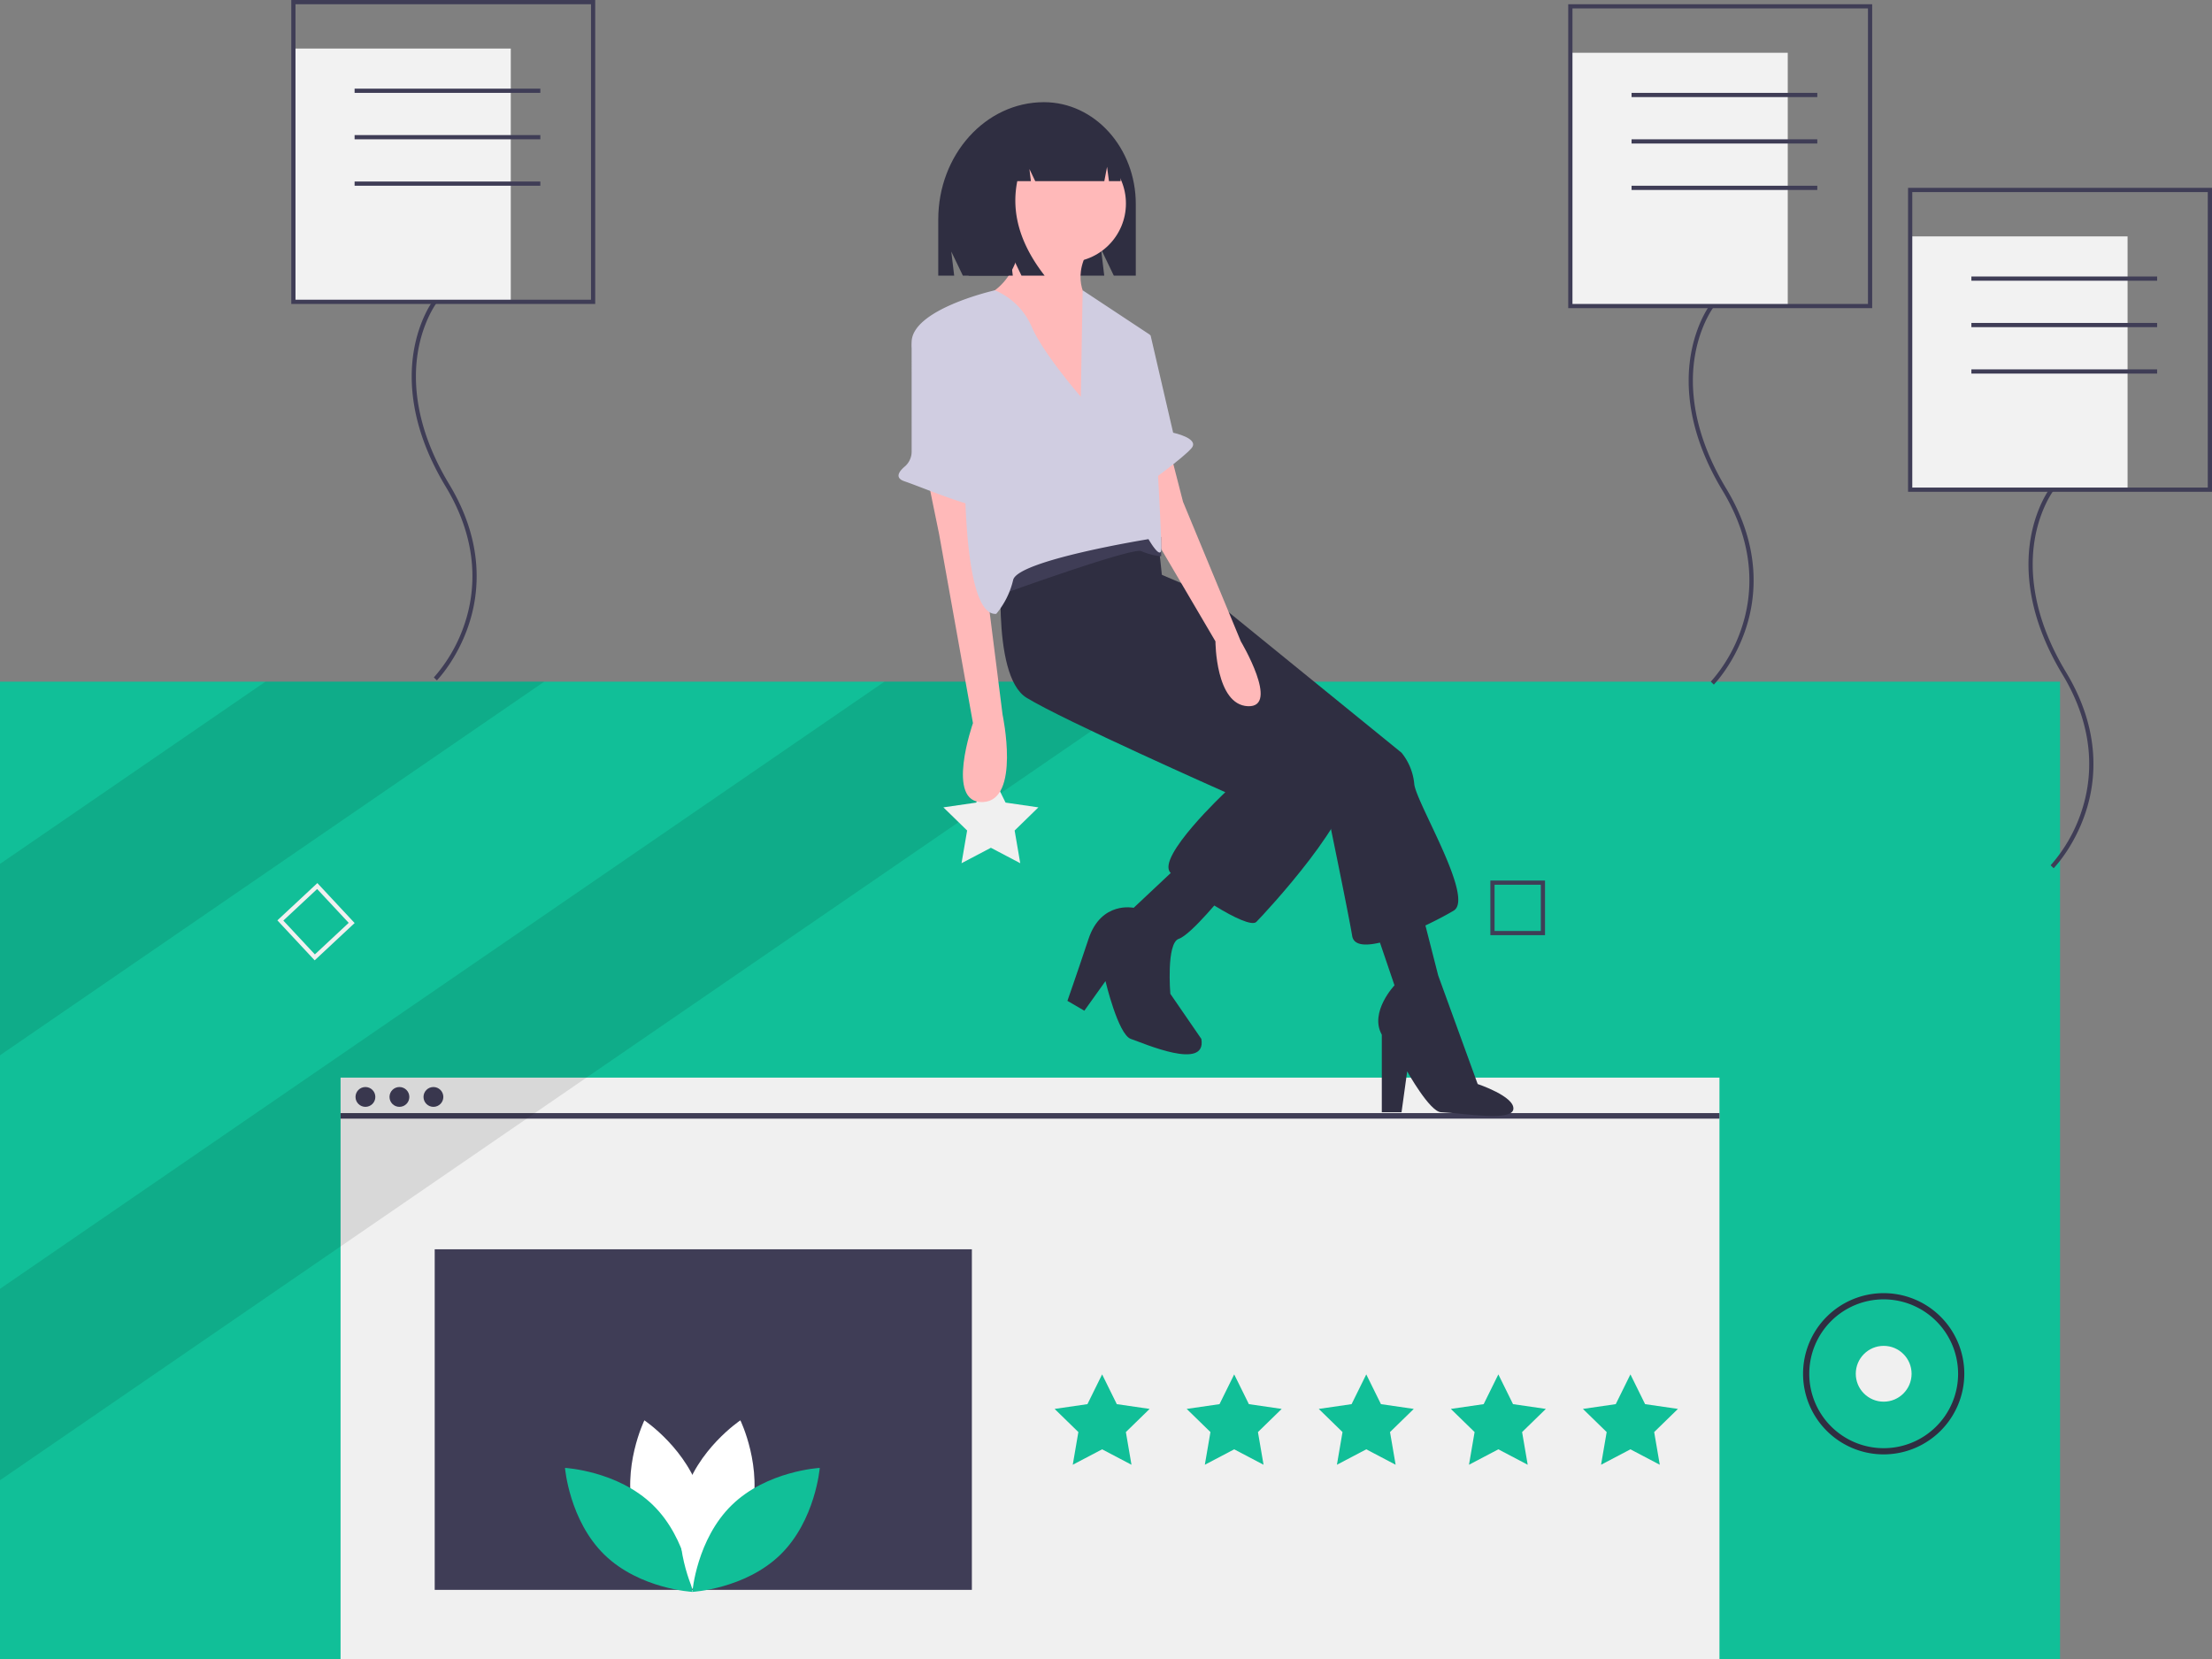 <svg id="b7d53209-d177-4d97-8fa5-97496651953b" data-name="Layer 1" xmlns="http://www.w3.org/2000/svg" width="1048" height="786.038" viewBox="0 0 1048 786.038"><rect x="0" y="0" width="1048" height="786.038" fill="#808080" stroke="none"/><title>feedback</title><rect y="322.962" width="976" height="463.075" fill="#11bf98"/><rect x="161.355" y="510.554" width="653.29" height="275.484" fill="#f0f0f0"/><rect x="161.355" y="527.363" width="653.29" height="2.624" fill="#3f3d56"/><circle cx="173.131" cy="519.706" r="4.698" fill="#3f3d56"/><circle cx="189.239" cy="519.706" r="4.698" fill="#3f3d56"/><circle cx="205.347" cy="519.706" r="4.698" fill="#3f3d56"/><polygon points="522.161 651.159 529.116 665.252 544.668 667.511 533.415 678.481 536.071 693.97 522.161 686.657 508.251 693.97 510.907 678.481 499.654 667.511 515.206 665.252 522.161 651.159" fill="#11bf98"/><polygon points="584.736 651.159 591.691 665.252 607.243 667.511 595.989 678.481 598.646 693.97 584.736 686.657 570.826 693.97 573.482 678.481 562.229 667.511 577.781 665.252 584.736 651.159" fill="#11bf98"/><polygon points="647.311 651.159 654.266 665.252 669.818 667.511 658.564 678.481 661.221 693.97 647.311 686.657 633.401 693.97 636.057 678.481 624.804 667.511 640.356 665.252 647.311 651.159" fill="#11bf98"/><polygon points="709.886 651.159 716.841 665.252 732.393 667.511 721.139 678.481 723.796 693.97 709.886 686.657 695.976 693.97 698.632 678.481 687.379 667.511 702.931 665.252 709.886 651.159" fill="#11bf98"/><polygon points="772.461 651.159 779.416 665.252 794.968 667.511 783.714 678.481 786.371 693.97 772.461 686.657 758.55 693.97 761.207 678.481 749.954 667.511 765.506 665.252 772.461 651.159" fill="#11bf98"/><rect x="205.957" y="591.887" width="254.495" height="161.355" fill="#3f3d56"/><polygon points="257.853 322.962 0 499.98 0 409.294 125.752 322.962 257.853 322.962" opacity="0.1"/><polygon points="551.112 322.962 0 701.307 0 610.607 419.011 322.962 551.112 322.962" opacity="0.1"/><path d="M225.081,511.968l-17.664-18.938L226.355,475.366,244.019,494.304Zm-14.848-18.84,14.946,16.024,16.024-14.946-14.946-16.024Z" transform="translate(-76 -56.981)" fill="#f0f0f0"/><path d="M808,500.056H782.103v-25.897H808Zm-23.905-1.992h21.913V476.151H784.095Z" transform="translate(-76 -56.981)" fill="#3f3d56"/><circle cx="892.45" cy="650.862" r="13.221" fill="#f0f0f0"/><path d="M968.45,746.038a38.195,38.195,0,1,1,38.195-38.195A38.238,38.238,0,0,1,968.45,746.038Zm0-73.452a35.257,35.257,0,1,0,35.257,35.257A35.297,35.297,0,0,0,968.45,672.586Z" transform="translate(-76 -56.981)" fill="#2f2e41"/><path d="M376.409,774.851c6.073,22.45,26.875,36.354,26.875,36.354s10.955-22.495,4.882-44.945-26.875-36.354-26.875-36.354S370.335,752.401,376.409,774.851Z" transform="translate(-76 -56.981)" fill="#fff"/><path d="M385.333,770.027c16.665,16.223,18.7,41.16,18.7,41.16s-24.984-1.364-41.648-17.587S343.684,752.44,343.684,752.44,368.668,753.804,385.333,770.027Z" transform="translate(-76 -56.981)" fill="#11bf98"/><path d="M431.657,774.851c-6.073,22.45-26.875,36.354-26.875,36.354s-10.955-22.495-4.882-44.945,26.875-36.354,26.875-36.354S437.731,752.401,431.657,774.851Z" transform="translate(-76 -56.981)" fill="#fff"/><path d="M422.733,770.027c-16.665,16.223-18.7,41.16-18.7,41.16s24.984-1.364,41.648-17.587S464.382,752.44,464.382,752.44,439.398,753.804,422.733,770.027Z" transform="translate(-76 -56.981)" fill="#11bf98"/><rect x="744" y="25" width="103" height="120" fill="#f2f2f2"/><path d="M887.981,381.329l-1.431-1.397a73.107,73.107,0,0,0,14.662-25.651c4.866-14.643,7.243-37.769-9.068-64.783-16.688-27.64-17.439-50.089-15.131-64.055,2.512-15.196,8.921-23.714,9.192-24.069l1.589,1.214c-.064.083-6.417,8.556-8.828,23.299-2.226,13.611-1.449,35.517,14.889,62.577,16.728,27.705,14.25,51.473,9.226,66.533C897.638,371.315,888.373,380.928,887.981,381.329Z" transform="translate(-76 -56.981)" fill="#3f3d56"/><path d="M963,202.981H819v-144H963Zm-142-2H961v-140H821Z" transform="translate(-76 -56.981)" fill="#3f3d56"/><rect x="773" y="44" width="88" height="2" fill="#3f3d56"/><rect x="773" y="66" width="88" height="2" fill="#3f3d56"/><rect x="773" y="88" width="88" height="2" fill="#3f3d56"/><rect x="905" y="112" width="103" height="120" fill="#f2f2f2"/><path d="M1048.981,468.329l-1.431-1.397a73.107,73.107,0,0,0,14.662-25.651c4.866-14.643,7.243-37.769-9.068-64.783-16.688-27.64-17.439-50.089-15.131-64.055,2.512-15.196,8.921-23.714,9.192-24.069l1.589,1.214c-.064.083-6.417,8.556-8.828,23.299-2.226,13.611-1.449,35.517,14.889,62.577,16.728,27.705,14.25,51.473,9.226,66.533C1058.638,458.315,1049.373,467.928,1048.981,468.329Z" transform="translate(-76 -56.981)" fill="#3f3d56"/><path d="M1124,289.981H980v-144h144Zm-142-2h140v-140H982Z" transform="translate(-76 -56.981)" fill="#3f3d56"/><rect x="934" y="131" width="88" height="2" fill="#3f3d56"/><rect x="934" y="153" width="88" height="2" fill="#3f3d56"/><rect x="934" y="175" width="88" height="2" fill="#3f3d56"/><rect x="139" y="23" width="103" height="120" fill="#f2f2f2"/><path d="M282.981,379.329l-1.431-1.397a73.107,73.107,0,0,0,14.662-25.651c4.866-14.643,7.243-37.769-9.068-64.783-16.688-27.64-17.439-50.089-15.131-64.055,2.512-15.196,8.921-23.714,9.192-24.069l1.589,1.214c-.064.083-6.417,8.556-8.828,23.299-2.226,13.611-1.449,35.517,14.889,62.577,16.728,27.705,14.25,51.473,9.226,66.533C292.638,369.315,283.373,378.928,282.981,379.329Z" transform="translate(-76 -56.981)" fill="#3f3d56"/><path d="M358,200.981H214v-144H358Zm-142-2H356v-140H216Z" transform="translate(-76 -56.981)" fill="#3f3d56"/><rect x="168" y="42" width="88" height="2" fill="#3f3d56"/><rect x="168" y="64" width="88" height="2" fill="#3f3d56"/><rect x="168" y="86" width="88" height="2" fill="#3f3d56"/><polygon points="469.461 366.159 476.416 380.252 491.968 382.511 480.714 393.481 483.371 408.97 469.461 401.657 455.55 408.97 458.207 393.481 446.954 382.511 462.506 380.252 469.461 366.159" fill="#f0f0f0"/><path d="M570.603,105.392h0c24.032,0,43.514,21.62,43.514,48.291v33.885H603.695l-6.033-12.555,1.508,12.555H532.185l-5.485-11.413,1.371,11.413h-7.542V160.962C520.53,130.272,542.948,105.392,570.603,105.392Z" transform="translate(-76 -56.981)" fill="#2f2e41"/><path d="M620.462,326.777,647.179,338.132l92.842,75.476a27.326,27.326,0,0,1,6.011,14.694c.668,8.683,28.721,54.102,18.702,60.113s-46.087,24.045-48.091,12.023-12.691-63.453-12.691-63.453l-89.502-80.151Z" transform="translate(-76 -56.981)" fill="#2f2e41"/><path d="M725.326,490.42l11.355,33.396s-12.023,12.691-6.011,23.377v36.736h9.351l2.672-19.37s10.651,19.125,16.03,19.37c11.277.513,33.609,4.524,34.277-1.487s-16.911-11.872-16.911-11.872l-18.702-51.43-8.015-31.393Z" transform="translate(-76 -56.981)" fill="#2f2e41"/><path d="M550.997,318.094s-6.011,58.778,11.355,69.464S656.53,432.31,656.53,432.31s-32.728,30.725-26.049,38.072,36.736,27.385,40.744,23.377,48.759-52.098,43.415-67.461-79.483-65.457-79.483-65.457l-8.683-31.393-2.672-25.381-28.053-18.034Z" transform="translate(-76 -56.981)" fill="#2f2e41"/><circle cx="505.598" cy="96.419" r="27.845" fill="#ffb9b9"/><path d="M560.014,164.805s1.336,25.381-19.37,33.396S592.075,258.315,592.075,258.315V200.205s-9.351-10.019,0-25.381Z" transform="translate(-76 -56.981)" fill="#ffb9b9"/><path d="M515.597,284.03l5.343,26.049L536.971,399.581s-13.359,38.072,4.675,37.404,9.351-41.411,9.351-41.411l-9.351-74.14V292.713Z" transform="translate(-76 -56.981)" fill="#ffb9b9"/><path d="M630.481,271.339l6.011,23.377,27.385,66.125s18.702,31.393,3.34,30.725-15.362-30.725-15.362-30.725l-31.393-53.434V277.351Z" transform="translate(-76 -56.981)" fill="#ffb9b9"/><path d="M635.156,466.374l-22.042,20.706s-15.362-3.34-21.374,14.694-10.019,29.389-10.019,29.389l8.015,4.675,10.019-14.026s6.011,25.381,12.023,27.385,36.068,15.362,33.396,0l-14.694-21.374s-2.004-24.045,4.008-26.049S656.53,479.733,656.53,479.733Z" transform="translate(-76 -56.981)" fill="#2f2e41"/><path d="M549.939,338.8s62.785-22.71,66.793-20.706a30.121,30.121,0,0,0,9.408,2.442l-.057-9.121s-20.706-7.347-32.061-2.672-46.087,25.381-46.087,25.381Z" transform="translate(-76 -56.981)" fill="#3f3d56"/><path d="M588.067,244.956s-18.034-20.706-23.377-33.396a32.791,32.791,0,0,0-17.335-17.046s-40.106,9.031-39.439,25.061,25.381,40.744,25.381,40.744-3.34,88.834,14.694,87.498a38.682,38.682,0,0,0,8.015-16.03c2.004-9.351,64.121-19.37,64.121-19.37s5.343,9.351,6.011,5.343-5.343-102.193-5.343-102.193l-31.851-21.054Z" transform="translate(-76 -56.981)" fill="#d0cde1"/><path d="M513.061,213.123l-.447.251a9.215,9.215,0,0,0-4.705,8.037l.007,49.569a9.288,9.288,0,0,1-3.304,7.069c-2.573,2.188-4.959,5.342-.035,6.983,8.015,2.672,39.408,16.03,40.076,11.355s2.004-10.019,0-10.019c-1.569,0-10.915-47.896-18.426-68.374A9.216,9.216,0,0,0,513.061,213.123Z" transform="translate(-76 -56.981)" fill="#d0cde1"/><path d="M611.779,213.23l9.351,2.672,10.687,46.087s12.691,2.672,8.683,7.347S619.794,286.034,619.794,286.034Z" transform="translate(-76 -56.981)" fill="#d0cde1"/><path d="M558.233,118.695a22.821,22.821,0,0,1,18.006-9.189h.854c16.472,0,29.824,14.905,29.824,33.291v0h-5.519l-.891-6.785-1.307,6.785h-32.734l-2.742-5.74.686,5.74h-6.44q-4.507,22.385,12.953,44.771h-10.97l-5.485-11.48,1.371,11.48h-20.911l-4.114-26.403C530.814,141.391,542.303,124.623,558.233,118.695Z" transform="translate(-76 -56.981)" fill="#2f2e41"/></svg>